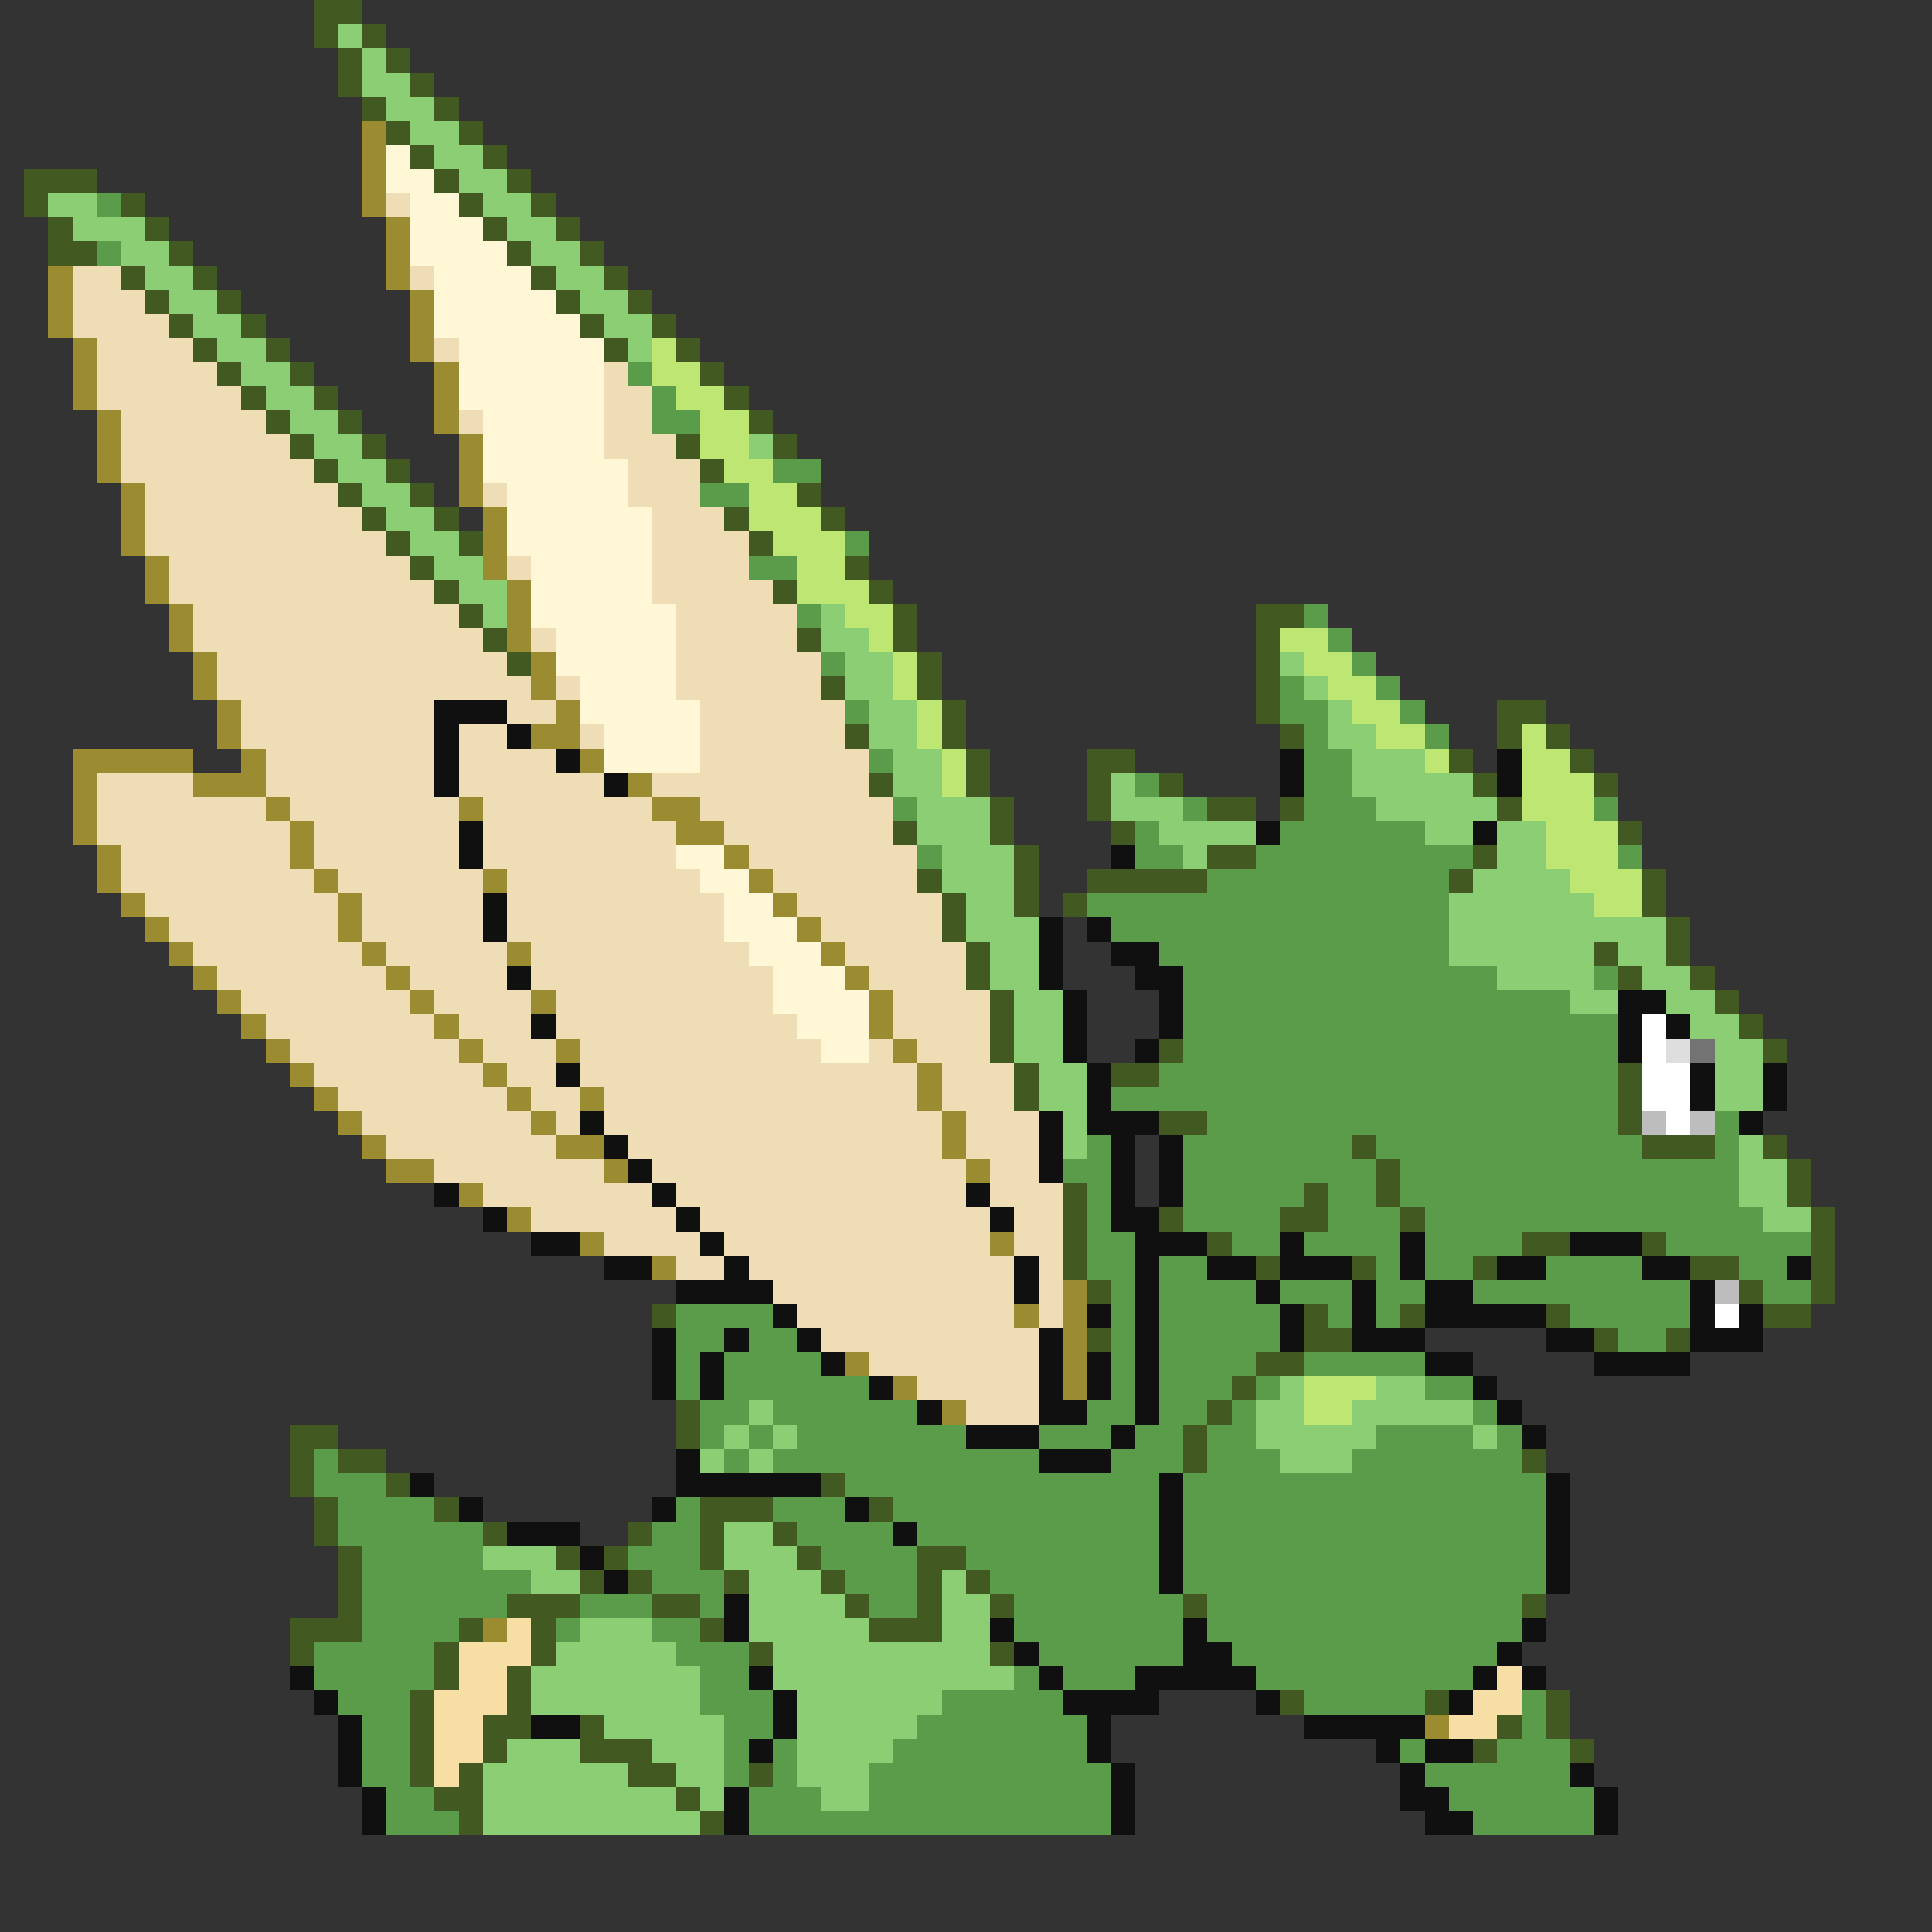<svg xmlns="http://www.w3.org/2000/svg" viewBox="0 -0.5 80 80" shape-rendering="crispEdges">
<rect x="0" y="-0.5" width="80" height="80" fill="#333333" stroke="none"/>
<path stroke="#425a21" d="M13 0h2M13 1h1M15 1h1M14 2h1M16 2h1M14 3h1M17 3h1M15 4h1M18 4h1M16 5h1M19 5h1M17 6h1M20 6h1M1 7h3M18 7h1M21 7h1M1 8h1M5 8h1M19 8h1M22 8h1M2 9h1M6 9h1M20 9h1M23 9h1M2 10h2M7 10h1M21 10h1M24 10h1M5 11h1M8 11h1M22 11h1M25 11h1M6 12h1M9 12h1M23 12h1M26 12h1M7 13h1M10 13h1M24 13h1M27 13h1M8 14h1M11 14h1M25 14h1M28 14h1M9 15h1M12 15h1M29 15h1M10 16h1M13 16h1M30 16h1M11 17h1M14 17h1M31 17h1M12 18h1M15 18h1M28 18h1M32 18h1M13 19h1M16 19h1M29 19h1M14 20h1M17 20h1M33 20h1M15 21h1M18 21h1M30 21h1M34 21h1M16 22h1M19 22h1M31 22h1M17 23h1M35 23h1M18 24h1M32 24h1M36 24h1M19 25h1M37 25h1M52 25h2M20 26h1M33 26h1M37 26h1M52 26h1M21 27h1M38 27h1M52 27h1M34 28h1M38 28h1M52 28h1M39 29h1M52 29h1M62 29h2M35 30h1M39 30h1M53 30h1M62 30h1M64 30h1M40 31h1M45 31h2M60 31h1M65 31h1M36 32h1M40 32h1M45 32h1M48 32h1M61 32h1M66 32h1M41 33h1M45 33h1M50 33h2M53 33h1M62 33h1M37 34h1M41 34h1M46 34h1M67 34h1M42 35h1M50 35h2M61 35h1M38 36h1M42 36h1M45 36h5M60 36h1M68 36h1M39 37h1M42 37h1M44 37h1M68 37h1M39 38h1M69 38h1M40 39h1M66 39h1M69 39h1M40 40h1M67 40h1M70 40h1M41 41h1M71 41h1M41 42h1M72 42h1M41 43h1M48 43h1M73 43h1M42 44h1M46 44h2M67 44h1M42 45h1M67 45h1M48 46h2M67 46h1M56 47h1M68 47h3M73 47h1M57 48h1M74 48h1M44 49h1M54 49h1M57 49h1M74 49h1M44 50h1M48 50h1M53 50h2M58 50h1M75 50h1M44 51h1M50 51h1M63 51h2M68 51h1M75 51h1M44 52h1M52 52h1M56 52h1M61 52h1M70 52h2M75 52h1M45 53h1M72 53h1M75 53h1M27 54h1M54 54h1M58 54h1M64 54h1M73 54h2M45 55h1M54 55h2M66 55h1M69 55h1M52 56h2M51 57h1M28 58h1M50 58h1M12 59h2M28 59h1M49 59h1M12 60h1M14 60h2M49 60h1M63 60h1M12 61h1M16 61h1M34 61h1M13 62h1M18 62h1M29 62h3M36 62h1M13 63h1M20 63h1M26 63h1M29 63h1M32 63h1M14 64h1M23 64h1M25 64h1M29 64h1M33 64h1M38 64h2M14 65h1M24 65h1M26 65h1M30 65h1M34 65h1M38 65h1M40 65h1M14 66h1M21 66h3M27 66h2M35 66h1M38 66h1M41 66h1M49 66h1M63 66h1M12 67h3M19 67h1M22 67h1M29 67h1M36 67h3M12 68h1M18 68h1M22 68h1M31 68h1M41 68h1M18 69h1M21 69h1M17 70h1M21 70h1M53 70h1M59 70h1M64 70h1M17 71h1M20 71h2M24 71h1M62 71h1M64 71h1M17 72h1M20 72h1M24 72h3M61 72h1M65 72h1M17 73h1M19 73h1M26 73h2M31 73h1M18 74h2M28 74h1M19 75h1M29 75h1" />
<path stroke="#8cce73" d="M14 1h1M15 2h1M15 3h2M16 4h2M17 5h2M18 6h2M19 7h2M2 8h2M20 8h2M3 9h3M21 9h2M5 10h2M22 10h2M6 11h2M23 11h2M7 12h2M24 12h2M8 13h2M25 13h2M9 14h2M26 14h1M10 15h2M11 16h2M12 17h2M13 18h2M31 18h1M14 19h2M15 20h2M16 21h2M17 22h2M18 23h2M19 24h2M20 25h1M34 25h1M34 26h2M35 27h2M53 27h1M35 28h2M54 28h1M36 29h2M55 29h1M36 30h2M55 30h2M37 31h2M56 31h3M37 32h2M46 32h1M56 32h5M38 33h3M46 33h3M57 33h5M38 34h3M48 34h4M59 34h2M62 34h2M39 35h3M49 35h1M62 35h2M39 36h3M61 36h4M40 37h2M60 37h6M40 38h3M60 38h9M41 39h2M60 39h6M67 39h2M41 40h2M62 40h4M68 40h2M42 41h2M65 41h2M69 41h2M42 42h2M70 42h2M42 43h2M71 43h2M43 44h2M71 44h2M43 45h2M71 45h2M44 46h1M44 47h1M72 47h1M72 48h2M72 49h2M73 50h2M53 57h1M57 57h2M31 58h1M52 58h2M56 58h5M30 59h1M32 59h1M52 59h5M61 59h1M29 60h1M31 60h1M53 60h3M30 63h2M20 64h3M30 64h3M22 65h2M31 65h3M39 65h1M31 66h4M39 66h2M24 67h3M31 67h5M39 67h2M23 68h5M32 68h9M22 69h7M32 69h10M22 70h7M33 70h6M25 71h5M33 71h5M21 72h3M27 72h3M33 72h4M20 73h6M28 73h2M33 73h3M20 74h8M29 74h1M34 74h2M20 75h9" />
<path stroke="#9c8c31" d="M15 5h1M15 6h1M15 7h1M15 8h1M16 9h1M16 10h1M2 11h1M16 11h1M2 12h1M17 12h1M2 13h1M17 13h1M3 14h1M17 14h1M3 15h1M18 15h1M3 16h1M18 16h1M4 17h1M18 17h1M4 18h1M19 18h1M4 19h1M19 19h1M5 20h1M19 20h1M5 21h1M20 21h1M5 22h1M20 22h1M6 23h1M20 23h1M6 24h1M21 24h1M7 25h1M21 25h1M7 26h1M21 26h1M8 27h1M22 27h1M8 28h1M22 28h1M9 29h1M23 29h1M9 30h1M22 30h2M3 31h5M10 31h1M24 31h1M3 32h1M8 32h3M26 32h1M3 33h1M11 33h1M19 33h1M27 33h2M3 34h1M12 34h1M28 34h2M4 35h1M12 35h1M30 35h1M4 36h1M13 36h1M20 36h1M31 36h1M5 37h1M14 37h1M32 37h1M6 38h1M14 38h1M33 38h1M7 39h1M15 39h1M21 39h1M34 39h1M8 40h1M16 40h1M35 40h1M9 41h1M17 41h1M22 41h1M36 41h1M10 42h1M18 42h1M36 42h1M11 43h1M19 43h1M23 43h1M37 43h1M12 44h1M20 44h1M38 44h1M13 45h1M21 45h1M24 45h1M38 45h1M14 46h1M22 46h1M39 46h1M15 47h1M23 47h2M39 47h1M16 48h2M25 48h1M40 48h1M19 49h1M21 50h1M24 51h1M41 51h1M27 52h1M44 53h1M42 54h1M44 54h1M44 55h1M35 56h1M44 56h1M37 57h1M44 57h1M39 58h1M20 67h1M59 71h1" />
<path stroke="#fff7d6" d="M16 6h1M16 7h2M17 8h2M17 9h3M17 10h4M18 11h4M18 12h5M18 13h6M19 14h6M19 15h6M19 16h6M20 17h5M20 18h5M20 19h6M21 20h5M21 21h6M21 22h6M22 23h5M22 24h5M22 25h6M23 26h5M23 27h5M24 28h4M24 29h5M25 30h4M25 31h4M28 35h2M29 36h2M30 37h2M30 38h3M31 39h3M32 40h3M32 41h4M33 42h3M34 43h2" />
<path stroke="#5a9c4a" d="M4 8h1M4 10h1M26 15h1M27 16h1M27 17h2M32 19h2M29 20h2M35 22h1M31 23h2M33 25h1M54 25h1M55 26h1M34 27h1M56 27h1M53 28h1M57 28h1M35 29h1M53 29h2M58 29h1M54 30h1M59 30h1M36 31h1M54 31h2M47 32h1M54 32h2M37 33h1M49 33h1M54 33h3M66 33h1M47 34h1M53 34h6M38 35h1M47 35h2M52 35h9M67 35h1M50 36h10M45 37h15M46 38h14M48 39h12M49 40h13M66 40h1M49 41h16M49 42h18M49 43h18M48 44h19M46 45h21M50 46h17M71 46h1M45 47h1M49 47h7M57 47h11M71 47h1M44 48h2M49 48h8M58 48h14M45 49h1M49 49h5M55 49h2M58 49h14M45 50h1M49 50h4M55 50h3M59 50h14M45 51h2M51 51h2M54 51h4M59 51h4M69 51h6M45 52h2M48 52h2M57 52h1M59 52h2M64 52h4M72 52h2M46 53h1M48 53h4M53 53h3M57 53h2M61 53h9M73 53h2M28 54h4M46 54h1M48 54h5M55 54h1M57 54h1M65 54h5M28 55h2M31 55h2M46 55h1M48 55h5M67 55h2M28 56h1M30 56h4M46 56h1M48 56h4M54 56h5M28 57h1M30 57h6M46 57h1M48 57h3M52 57h1M59 57h2M29 58h2M32 58h6M45 58h2M48 58h2M51 58h1M61 58h1M29 59h1M31 59h1M33 59h7M43 59h3M47 59h2M50 59h2M57 59h4M62 59h1M13 60h1M30 60h1M32 60h11M46 60h3M50 60h3M56 60h7M13 61h3M35 61h13M49 61h15M14 62h4M28 62h1M32 62h3M37 62h11M49 62h15M14 63h6M27 63h2M33 63h4M38 63h10M49 63h15M15 64h5M26 64h3M34 64h4M40 64h8M49 64h15M15 65h7M27 65h3M35 65h3M41 65h7M49 65h15M15 66h6M24 66h3M29 66h1M36 66h2M42 66h7M50 66h13M15 67h4M23 67h1M27 67h2M42 67h7M50 67h13M13 68h5M28 68h3M43 68h6M51 68h11M13 69h5M29 69h2M42 69h1M44 69h3M52 69h9M14 70h3M29 70h3M39 70h5M54 70h5M63 70h1M15 71h2M30 71h2M38 71h7M63 71h1M15 72h2M30 72h1M32 72h1M37 72h8M58 72h1M62 72h3M15 73h2M30 73h1M32 73h1M36 73h10M59 73h6M16 74h2M31 74h3M36 74h10M60 74h6M16 75h3M31 75h15M61 75h5" />
<path stroke="#efdeb5" d="M16 8h1M3 11h2M17 11h1M3 12h3M3 13h4M4 14h4M18 14h1M4 15h5M25 15h1M4 16h6M25 16h2M5 17h6M19 17h1M25 17h2M5 18h7M25 18h3M5 19h8M26 19h3M6 20h8M20 20h1M26 20h3M6 21h9M27 21h3M6 22h10M27 22h4M7 23h10M21 23h1M27 23h4M7 24h11M27 24h5M8 25h11M28 25h5M8 26h12M22 26h1M28 26h5M9 27h12M28 27h6M9 28h13M23 28h1M28 28h6M10 29h8M21 29h2M29 29h6M10 30h8M19 30h2M24 30h1M29 30h6M11 31h7M19 31h4M29 31h7M4 32h4M11 32h7M19 32h6M27 32h9M4 33h7M12 33h7M20 33h7M29 33h8M4 34h8M13 34h6M20 34h8M30 34h7M5 35h7M13 35h6M20 35h8M31 35h7M5 36h8M14 36h6M21 36h8M32 36h6M6 37h8M15 37h5M21 37h9M33 37h6M7 38h7M15 38h5M21 38h9M34 38h5M8 39h7M16 39h5M22 39h9M35 39h5M9 40h7M17 40h4M22 40h10M36 40h4M10 41h7M18 41h4M23 41h9M37 41h4M11 42h7M19 42h3M23 42h10M37 42h4M12 43h7M20 43h3M24 43h10M36 43h1M38 43h3M13 44h7M21 44h2M24 44h14M39 44h3M14 45h7M22 45h2M25 45h13M39 45h3M15 46h7M23 46h1M25 46h14M40 46h3M16 47h7M26 47h13M40 47h3M18 48h7M27 48h13M41 48h2M20 49h7M28 49h12M41 49h3M22 50h6M29 50h12M42 50h2M25 51h4M30 51h11M42 51h2M28 52h2M31 52h11M43 52h1M32 53h10M43 53h1M33 54h9M43 54h1M34 55h9M36 56h7M38 57h5M40 58h3" />
<path stroke="#bde673" d="M27 14h1M27 15h2M28 16h2M29 17h2M29 18h2M30 19h2M31 20h2M31 21h3M32 22h3M33 23h2M33 24h3M35 25h2M36 26h1M53 26h2M37 27h1M54 27h2M37 28h1M55 28h2M38 29h1M56 29h2M38 30h1M57 30h2M63 30h1M39 31h1M59 31h1M63 31h2M39 32h1M63 32h3M63 33h3M64 34h3M64 35h3M65 36h3M66 37h2M54 57h3M54 58h2" />
<path stroke="#101010" d="M18 29h3M18 30h1M21 30h1M18 31h1M23 31h1M53 31h1M62 31h1M18 32h1M25 32h1M53 32h1M62 32h1M19 34h1M52 34h1M61 34h1M19 35h1M46 35h1M20 37h1M20 38h1M43 38h1M45 38h1M43 39h1M46 39h2M21 40h1M43 40h1M47 40h2M44 41h1M48 41h1M67 41h2M22 42h1M44 42h1M48 42h1M67 42h1M69 42h1M44 43h1M47 43h1M67 43h1M23 44h1M45 44h1M70 44h1M73 44h1M45 45h1M70 45h1M73 45h1M24 46h1M43 46h1M45 46h3M72 46h1M25 47h1M43 47h1M46 47h1M48 47h1M26 48h1M43 48h1M46 48h1M48 48h1M18 49h1M27 49h1M40 49h1M46 49h1M48 49h1M20 50h1M28 50h1M41 50h1M46 50h2M22 51h2M29 51h1M47 51h3M53 51h1M58 51h1M65 51h3M25 52h2M30 52h1M42 52h1M47 52h1M50 52h2M53 52h3M58 52h1M62 52h2M68 52h2M74 52h1M28 53h4M42 53h1M47 53h1M52 53h1M56 53h1M59 53h2M70 53h1M32 54h1M45 54h1M47 54h1M53 54h1M56 54h1M59 54h5M70 54h1M72 54h1M27 55h1M30 55h1M33 55h1M43 55h1M47 55h1M53 55h1M56 55h3M64 55h2M70 55h3M27 56h1M29 56h1M34 56h1M43 56h1M45 56h1M47 56h1M59 56h2M66 56h4M27 57h1M29 57h1M36 57h1M43 57h1M45 57h1M47 57h1M61 57h1M38 58h1M43 58h2M47 58h1M62 58h1M40 59h3M46 59h1M63 59h1M28 60h1M43 60h3M17 61h1M28 61h6M48 61h1M64 61h1M19 62h1M27 62h1M35 62h1M48 62h1M64 62h1M21 63h3M37 63h1M48 63h1M64 63h1M24 64h1M48 64h1M64 64h1M25 65h1M48 65h1M64 65h1M30 66h1M30 67h1M41 67h1M49 67h1M63 67h1M42 68h1M49 68h2M62 68h1M12 69h1M31 69h1M43 69h1M47 69h5M61 69h1M63 69h1M13 70h1M32 70h1M44 70h4M52 70h1M60 70h1M14 71h1M22 71h2M32 71h1M45 71h1M54 71h5M14 72h1M31 72h1M45 72h1M57 72h1M59 72h2M14 73h1M46 73h1M58 73h1M65 73h1M15 74h1M30 74h1M46 74h1M58 74h2M66 74h1M15 75h1M30 75h1M46 75h1M59 75h2M66 75h1" />
<path stroke="#ffffff" d="M68 42h1M68 43h1M68 44h2M68 45h2M69 46h1M71 54h1" />
<path stroke="#dedede" d="M69 43h1" />
<path stroke="#737373" d="M70 43h1" />
<path stroke="#bdbdbd" d="M68 46h1M70 46h1M71 53h1" />
<path stroke="#f7dea5" d="M21 67h1M19 68h3M19 69h2M62 69h1M18 70h3M61 70h2M18 71h2M60 71h2M18 72h2M18 73h1" />
</svg>